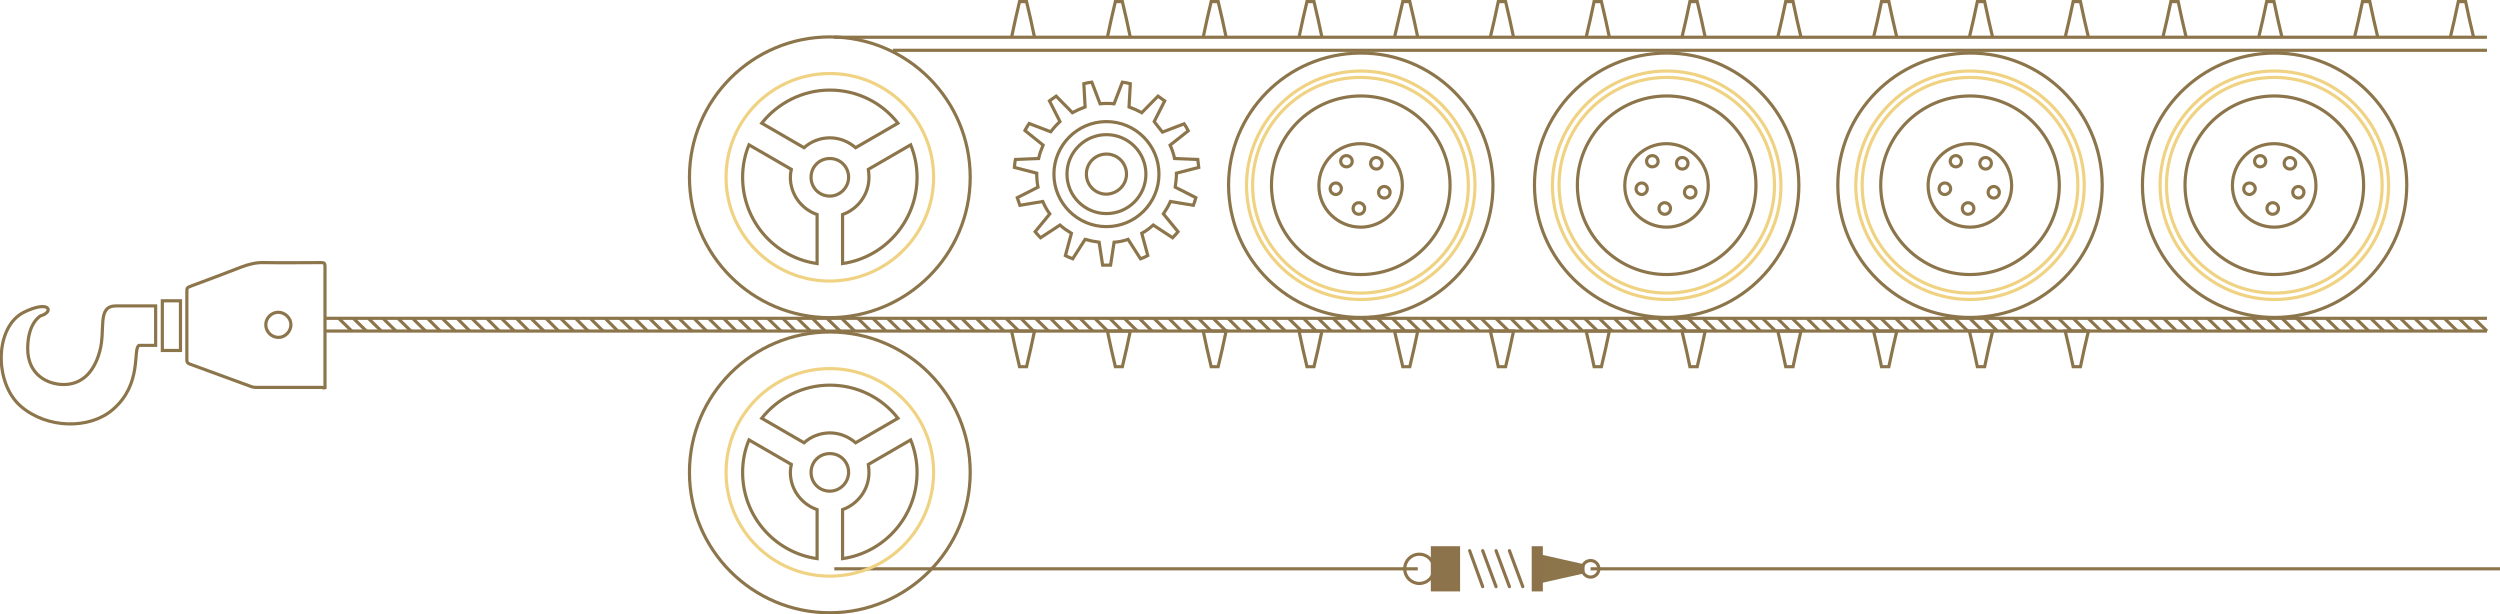 <?xml version="1.0" encoding="utf-8"?>
<!-- Generator: Adobe Illustrator 22.0.1, SVG Export Plug-In . SVG Version: 6.00 Build 0)  -->
<svg version="1.1" id="Layer_1" xmlns="http://www.w3.org/2000/svg" xmlns:xlink="http://www.w3.org/1999/xlink" x="0px" y="0px"
	 width="785.4px" height="193px" viewBox="0 0 785.4 193" style="enable-background:new 0 0 785.4 193;" xml:space="preserve">
<style type="text/css">
	.st0{fill:none;stroke:#8C754B;stroke-miterlimit:10;}
	.st1{fill:none;stroke:#F0D283;stroke-miterlimit:10;}
	.st2{fill:#8C754B;}
	.st3{fill:#8C734B;}
	.st4{fill:none;stroke:#8C734B;stroke-linecap:round;stroke-miterlimit:10;}
	.st5{fill-rule:evenodd;clip-rule:evenodd;fill:none;stroke:#8C754B;stroke-miterlimit:10;}
</style>
<g>
	<line class="st0" x1="781.3" y1="100" x2="102.2" y2="100"/>
	<line class="st0" x1="781.3" y1="104" x2="102.2" y2="104"/>
	<line class="st0" x1="781.3" y1="11.7" x2="262" y2="11.7"/>
	<line class="st0" x1="781.3" y1="15.8" x2="280.5" y2="15.8"/>
	<g>
		<g>
			<g>
				<g>
					<path class="st0" d="M468.8,53.9c-2.4-22.8-22.8-39.4-45.6-37c-22.8,2.4-39.4,22.8-37,45.6c2.4,22.8,22.8,39.4,45.6,37
						C454.6,97.2,471.2,76.7,468.8,53.9z"/>
					<path class="st1" d="M463.2,54.5c-2.1-19.7-19.7-34-39.4-32c-19.7,2.1-34,19.7-32,39.4c2,19.7,19.7,34,39.4,32
						C450.9,91.9,465.2,74.2,463.2,54.5z"/>
					<path class="st1" d="M461.1,54.7c-1.9-18.6-18.6-32.1-37.2-30.2c-18.6,1.9-32.1,18.6-30.2,37.2c1.9,18.6,18.6,32.1,37.2,30.2
						C449.6,89.9,463.1,73.3,461.1,54.7z"/>
					<path class="st0" d="M455.4,55.3c-1.6-15.4-15.4-26.6-30.8-25c-15.4,1.6-26.6,15.4-25,30.8c1.6,15.4,15.4,26.6,30.8,25
						C445.8,84.5,457,70.7,455.4,55.3z"/>
					<path class="st0" d="M440.5,56.9c-0.7-7.2-7.2-12.4-14.4-11.7c-7.2,0.7-12.4,7.2-11.7,14.4c0.7,7.2,7.2,12.4,14.4,11.7
						C436,70.5,441.2,64.1,440.5,56.9z"/>
					<path class="st0" d="M428.7,65.3c-0.1-1-1-1.7-2-1.6c-1,0.1-1.7,1-1.6,2c0.1,1,1,1.7,2,1.6C428.1,67.2,428.8,66.3,428.7,65.3z"
						/>
					<path class="st0" d="M421.4,59.1c-0.1-1-1-1.7-1.9-1.6c-1,0.1-1.7,1-1.6,2c0.1,1,1,1.7,2,1.6C420.8,60.9,421.5,60.1,421.4,59.1
						z"/>
					<path class="st0" d="M424.8,50.5c-0.1-1-1-1.7-2-1.6c-1,0.1-1.7,1-1.6,1.9c0.1,1,1,1.7,2,1.6C424.2,52.3,424.9,51.5,424.8,50.5
						z"/>
					<path class="st0" d="M434.2,51.1c-0.1-1-1-1.7-2-1.6c-1,0.1-1.7,1-1.6,2c0.1,1,1,1.7,2,1.6C433.6,53,434.3,52.1,434.2,51.1z"/>
					<path class="st0" d="M436.7,60.2c-0.1-1-1-1.7-2-1.6c-1,0.1-1.7,1-1.6,2c0.1,1,1,1.7,2,1.6C436.1,62.1,436.8,61.2,436.7,60.2z"
						/>
				</g>
				<g>
					<path class="st0" d="M564.9,53.9c-2.4-22.8-22.8-39.4-45.6-37c-22.8,2.4-39.4,22.8-37,45.6c2.4,22.8,22.8,39.4,45.6,37
						C550.7,97.2,567.3,76.7,564.9,53.9z"/>
					<path class="st1" d="M559.3,54.5c-2-19.7-19.7-34-39.4-32c-19.7,2.1-34,19.7-32,39.4c2,19.7,19.7,34,39.4,32
						C547,91.9,561.4,74.2,559.3,54.5z"/>
					<path class="st1" d="M557.3,54.7c-1.9-18.6-18.6-32.1-37.2-30.2C501.5,26.5,488,43.1,490,61.7c1.9,18.6,18.6,32.1,37.2,30.2
						C545.7,89.9,559.2,73.3,557.3,54.7z"/>
					<path class="st0" d="M551.5,55.3c-1.6-15.4-15.4-26.6-30.8-25c-15.4,1.6-26.6,15.4-25,30.8c1.6,15.4,15.4,26.6,30.8,25
						C541.9,84.5,553.1,70.7,551.5,55.3z"/>
					<path class="st0" d="M536.6,56.9c-0.7-7.2-7.2-12.4-14.4-11.7c-7.2,0.7-12.4,7.2-11.7,14.4c0.7,7.2,7.2,12.4,14.4,11.7
						C532.1,70.5,537.4,64.1,536.6,56.9z"/>
					<path class="st0" d="M524.8,65.3c-0.1-1-1-1.7-2-1.6c-1,0.1-1.7,1-1.6,2c0.1,1,1,1.7,2,1.6C524.2,67.2,524.9,66.3,524.8,65.3z"
						/>
					<path class="st0" d="M517.5,59.1c-0.1-1-1-1.7-1.9-1.6c-1,0.1-1.7,1-1.6,2c0.1,1,1,1.7,2,1.6C516.9,60.9,517.6,60.1,517.5,59.1
						z"/>
					<path class="st0" d="M520.9,50.5c-0.1-1-1-1.7-2-1.6c-1,0.1-1.7,1-1.6,1.9c0.1,1,1,1.7,1.9,1.6C520.3,52.3,521,51.5,520.9,50.5
						z"/>
					<path class="st0" d="M530.3,51.1c-0.1-1-1-1.7-2-1.6c-1,0.1-1.7,1-1.6,2c0.1,1,1,1.7,2,1.6C529.7,53,530.4,52.1,530.3,51.1z"/>
					<path class="st0" d="M532.8,60.2c-0.1-1-1-1.7-2-1.6c-1,0.1-1.7,1-1.6,2c0.1,1,1,1.7,2,1.6C532.2,62.1,532.9,61.2,532.8,60.2z"
						/>
				</g>
				<g>
					<path class="st0" d="M660.2,53.9c-2.4-22.8-22.8-39.4-45.6-37c-22.8,2.4-39.4,22.8-37,45.6c2.4,22.8,22.8,39.4,45.6,37
						C646,97.2,662.6,76.7,660.2,53.9z"/>
					<path class="st1" d="M654.6,54.5c-2.1-19.7-19.7-34-39.4-32c-19.7,2.1-34,19.7-32,39.4c2,19.7,19.7,34,39.4,32
						C642.3,91.9,656.6,74.2,654.6,54.5z"/>
					<path class="st1" d="M652.6,54.7c-1.9-18.6-18.6-32.1-37.2-30.2c-18.6,1.9-32.1,18.6-30.2,37.2c1.9,18.6,18.6,32.1,37.2,30.2
						C641,89.9,654.5,73.3,652.6,54.7z"/>
					<path class="st0" d="M646.8,55.3c-1.6-15.4-15.4-26.6-30.8-25c-15.4,1.6-26.6,15.4-25,30.8c1.6,15.4,15.4,26.6,30.8,25
						C637.2,84.5,648.4,70.7,646.8,55.3z"/>
					<path class="st0" d="M631.9,56.9c-0.7-7.2-7.2-12.4-14.4-11.7c-7.2,0.7-12.4,7.2-11.7,14.4c0.7,7.2,7.2,12.4,14.4,11.7
						C627.4,70.5,632.7,64.1,631.9,56.9z"/>
					<path class="st0" d="M620.1,65.3c-0.1-1-1-1.7-2-1.6c-1,0.1-1.7,1-1.6,2c0.1,1,1,1.7,1.9,1.6C619.5,67.2,620.2,66.3,620.1,65.3
						z"/>
					<path class="st0" d="M612.8,59.1c-0.1-1-1-1.7-2-1.6c-1,0.1-1.7,1-1.6,2c0.1,1,1,1.7,2,1.6C612.2,60.9,612.9,60.1,612.8,59.1z"
						/>
					<path class="st0" d="M616.2,50.5c-0.1-1-1-1.7-1.9-1.6c-1,0.1-1.7,1-1.6,1.9c0.1,1,1,1.7,1.9,1.6
						C615.6,52.3,616.3,51.5,616.2,50.5z"/>
					<path class="st0" d="M625.6,51.1c-0.1-1-1-1.7-2-1.6c-1,0.1-1.7,1-1.6,2c0.1,1,1,1.7,2,1.6C625,53,625.7,52.1,625.6,51.1z"/>
					<path class="st0" d="M628.1,60.2c-0.1-1-1-1.7-1.9-1.6c-1,0.1-1.7,1-1.6,2c0.1,1,1,1.7,2,1.6C627.5,62.1,628.2,61.2,628.1,60.2
						z"/>
				</g>
				<g>
					<path class="st0" d="M755.9,53.9c-2.4-22.8-22.8-39.4-45.6-37c-22.8,2.4-39.4,22.8-37,45.6c2.4,22.8,22.8,39.4,45.6,37
						C741.6,97.2,758.2,76.7,755.9,53.9z"/>
					<path class="st1" d="M750.2,54.5c-2.1-19.7-19.7-34-39.4-32c-19.7,2.1-34,19.7-32,39.4c2,19.7,19.7,34,39.4,32
						C738,91.9,752.3,74.2,750.2,54.5z"/>
					<path class="st1" d="M748.2,54.7c-1.9-18.6-18.6-32.1-37.2-30.2c-18.6,1.9-32.1,18.6-30.2,37.2c1.9,18.6,18.6,32.1,37.2,30.2
						C736.6,89.9,750.1,73.3,748.2,54.7z"/>
					<path class="st0" d="M742.4,55.3c-1.6-15.4-15.4-26.6-30.8-25c-15.4,1.6-26.6,15.4-25,30.8c1.6,15.4,15.4,26.6,30.8,25
						C732.8,84.5,744,70.7,742.4,55.3z"/>
					<path class="st0" d="M727.5,56.9c-0.7-7.2-7.2-12.4-14.4-11.7c-7.2,0.7-12.4,7.2-11.7,14.4c0.7,7.2,7.2,12.4,14.4,11.7
						C723.1,70.5,728.3,64.1,727.5,56.9z"/>
					<path class="st0" d="M715.8,65.3c-0.1-1-1-1.7-2-1.6c-1,0.1-1.7,1-1.6,2c0.1,1,1,1.7,1.9,1.6C715.2,67.2,715.9,66.3,715.8,65.3
						z"/>
					<path class="st0" d="M708.5,59.1c-0.1-1-1-1.7-2-1.6c-1,0.1-1.7,1-1.6,2c0.1,1,1,1.7,2,1.6C707.8,60.9,708.6,60.1,708.5,59.1z"
						/>
					<path class="st0" d="M711.8,50.5c-0.1-1-1-1.7-1.9-1.6c-1,0.1-1.7,1-1.6,1.9c0.1,1,1,1.7,1.9,1.6
						C711.2,52.3,711.9,51.5,711.8,50.5z"/>
					<path class="st0" d="M721.2,51.1c-0.1-1-1-1.7-2-1.6c-1,0.1-1.7,1-1.6,2c0.1,1,1,1.7,2,1.6C720.6,53,721.3,52.1,721.2,51.1z"/>
					<path class="st0" d="M723.8,60.2c-0.1-1-1-1.7-1.9-1.6c-1,0.1-1.7,1-1.6,2c0.1,1,1,1.7,2,1.6C723.1,62.1,723.9,61.2,723.8,60.2
						z"/>
				</g>
			</g>
		</g>
	</g>
	<g>
		<g>
			<path class="st0" d="M365.2,41.5l6.8-2.6c0.5,0.7,0.9,1.4,1.3,2.2l-5.7,4.5c0.6,1.3,1.1,2.7,1.4,4.2l7.3,0.3
				c0.1,0.8,0.2,1.7,0.3,2.5l-7,1.8c0,0,0,0,0,0c0,1.5-0.2,3-0.4,4.4l6.5,3.3c-0.2,0.8-0.5,1.6-0.8,2.4l-7.2-1.2
				c-0.6,1.4-1.4,2.7-2.2,3.9l4.6,5.6c-0.5,0.6-1.1,1.3-1.7,1.9l-6.1-4c-1.1,1-2.3,1.9-3.6,2.6l1.9,7c-0.7,0.4-1.5,0.7-2.3,1
				l-3.9-6.1c-1.4,0.5-2.9,0.8-4.4,0.9l-1.1,7.2h-2.5l-1.1-7.2c-1.5-0.2-3-0.5-4.4-0.9l-3.9,6.1c-0.8-0.3-1.5-0.6-2.3-1l1.9-7
				c-1.3-0.8-2.5-1.6-3.6-2.6l-6.1,4c-0.6-0.6-1.1-1.2-1.7-1.9l4.6-5.6c-0.9-1.2-1.6-2.5-2.2-3.9l-7.2,1.2c-0.3-0.8-0.5-1.6-0.8-2.4
				l6.5-3.3c-0.3-1.4-0.4-2.9-0.4-4.4c0,0,0,0,0,0l-7-1.8c0.1-0.8,0.1-1.7,0.3-2.5l7.3-0.3c0.3-1.5,0.8-2.8,1.4-4.2L322,41
				c0.4-0.7,0.8-1.5,1.3-2.2l6.8,2.6c0.9-1.2,1.9-2.3,2.9-3.2l-3.3-6.5c0.7-0.5,1.4-1,2.1-1.5l5.1,5.2c1.3-0.7,2.6-1.3,4-1.8
				l-0.4-7.3c0.8-0.2,1.6-0.4,2.5-0.5l2.6,6.8c0.7-0.1,1.4-0.1,2.2-0.1c0.7,0,1.5,0,2.2,0.1l2.6-6.8c0.8,0.1,1.7,0.3,2.5,0.5
				l-0.4,7.3c1.4,0.5,2.7,1.1,4,1.8l5.1-5.2c0.7,0.5,1.4,1,2.1,1.5l-3.3,6.5C363.3,39.2,364.3,40.3,365.2,41.5z"/>
			<path class="st0" d="M364.1,54.7c0-9.1-7.4-16.5-16.5-16.5c-9.1,0-16.5,7.4-16.5,16.5c0,9.1,7.4,16.5,16.5,16.5
				C356.7,71.2,364.1,63.8,364.1,54.7z"/>
			<path class="st0" d="M360,54.7c0-6.9-5.6-12.4-12.4-12.4c-6.9,0-12.4,5.6-12.4,12.4c0,6.9,5.6,12.4,12.4,12.4
				C354.5,67.1,360,61.5,360,54.7z"/>
			<path class="st0" d="M353.9,54.7c0-3.5-2.8-6.3-6.3-6.3c-3.5,0-6.3,2.8-6.3,6.3c0,3.5,2.8,6.3,6.3,6.3
				C351.1,60.9,353.9,58.1,353.9,54.7z"/>
		</g>
	</g>
	<line class="st0" x1="110.5" y1="104" x2="106.4" y2="100"/>
	<line class="st0" x1="115.1" y1="104" x2="111" y2="100"/>
	<line class="st0" x1="119.8" y1="104" x2="115.7" y2="100"/>
	<line class="st0" x1="124.4" y1="104" x2="120.3" y2="100"/>
	<line class="st0" x1="129.1" y1="104" x2="125" y2="100"/>
	<line class="st0" x1="133.7" y1="104" x2="129.6" y2="100"/>
	<line class="st0" x1="138.3" y1="104" x2="134.3" y2="100"/>
	<line class="st0" x1="143" y1="104" x2="138.9" y2="100"/>
	<line class="st0" x1="147.6" y1="104" x2="143.6" y2="100"/>
	<line class="st0" x1="152.3" y1="104" x2="148.2" y2="100"/>
	<line class="st0" x1="156.9" y1="104" x2="152.9" y2="100"/>
	<line class="st0" x1="161.6" y1="104" x2="157.5" y2="100"/>
	<line class="st0" x1="166.2" y1="104" x2="162.2" y2="100"/>
	<line class="st0" x1="170.9" y1="104" x2="166.8" y2="100"/>
	<line class="st0" x1="175.5" y1="104" x2="171.5" y2="100"/>
	<line class="st0" x1="180.2" y1="104" x2="176.1" y2="100"/>
	<line class="st0" x1="184.8" y1="104" x2="180.8" y2="100"/>
	<line class="st0" x1="189.5" y1="104" x2="185.4" y2="100"/>
	<line class="st0" x1="194.1" y1="104" x2="190.1" y2="100"/>
	<line class="st0" x1="198.8" y1="104" x2="194.7" y2="100"/>
	<line class="st0" x1="203.4" y1="104" x2="199.4" y2="100"/>
	<line class="st0" x1="208.1" y1="104" x2="204" y2="100"/>
	<line class="st0" x1="212.7" y1="104" x2="208.7" y2="100"/>
	<line class="st0" x1="217.4" y1="104" x2="213.3" y2="100"/>
	<line class="st0" x1="222" y1="104" x2="218" y2="100"/>
	<line class="st0" x1="226.7" y1="104" x2="222.6" y2="100"/>
	<line class="st0" x1="231.3" y1="104" x2="227.3" y2="100"/>
	<line class="st0" x1="236" y1="104" x2="231.9" y2="100"/>
	<line class="st0" x1="240.6" y1="104" x2="236.6" y2="100"/>
	<line class="st0" x1="273.6" y1="104" x2="269.5" y2="100"/>
	<line class="st0" x1="278.3" y1="104" x2="274.2" y2="100"/>
	<line class="st0" x1="282.9" y1="104" x2="278.8" y2="100"/>
	<line class="st0" x1="287.6" y1="104" x2="283.5" y2="100"/>
	<line class="st0" x1="292.2" y1="104" x2="288.1" y2="100"/>
	<line class="st0" x1="296.8" y1="104" x2="292.8" y2="100"/>
	<line class="st0" x1="301.5" y1="104" x2="297.4" y2="100"/>
	<line class="st0" x1="306.1" y1="104" x2="302.1" y2="100"/>
	<line class="st0" x1="310.8" y1="104" x2="306.7" y2="100"/>
	<line class="st0" x1="315.4" y1="104" x2="311.4" y2="100"/>
	<line class="st0" x1="320.1" y1="104" x2="316" y2="100"/>
	<line class="st0" x1="324.7" y1="104" x2="320.7" y2="100"/>
	<line class="st0" x1="329.4" y1="104" x2="325.3" y2="100"/>
	<line class="st0" x1="334" y1="104" x2="330" y2="100"/>
	<line class="st0" x1="338.7" y1="104" x2="334.6" y2="100"/>
	<line class="st0" x1="343.3" y1="104" x2="339.3" y2="100"/>
	<line class="st0" x1="348" y1="104" x2="343.9" y2="100"/>
	<line class="st0" x1="352.6" y1="104" x2="348.6" y2="100"/>
	<line class="st0" x1="357.3" y1="104" x2="353.2" y2="100"/>
	<line class="st0" x1="361.9" y1="104" x2="357.9" y2="100"/>
	<line class="st0" x1="366.6" y1="104" x2="362.5" y2="100"/>
	<line class="st0" x1="371.2" y1="104" x2="367.2" y2="100"/>
	<line class="st0" x1="375.9" y1="104" x2="371.8" y2="100"/>
	<line class="st0" x1="380.5" y1="104" x2="376.5" y2="100"/>
	<line class="st0" x1="385.2" y1="104" x2="381.1" y2="100"/>
	<line class="st0" x1="389.8" y1="104" x2="385.8" y2="100"/>
	<line class="st0" x1="394.5" y1="104" x2="390.4" y2="100"/>
	<line class="st0" x1="399.1" y1="104" x2="395.1" y2="100"/>
	<line class="st0" x1="403.8" y1="104" x2="399.7" y2="100"/>
	<line class="st0" x1="408.9" y1="104" x2="404.8" y2="100"/>
	<line class="st0" x1="413.5" y1="104" x2="409.5" y2="100"/>
	<line class="st0" x1="418.2" y1="104" x2="414.1" y2="100"/>
	<line class="st0" x1="422.8" y1="104" x2="418.8" y2="100"/>
	<line class="st0" x1="427.5" y1="104" x2="423.4" y2="100"/>
	<line class="st0" x1="432.1" y1="104" x2="428.1" y2="100"/>
	<line class="st0" x1="436.8" y1="104" x2="432.7" y2="100"/>
	<line class="st0" x1="441.4" y1="104" x2="437.4" y2="100"/>
	<line class="st0" x1="446.1" y1="104" x2="442" y2="100"/>
	<line class="st0" x1="450.7" y1="104" x2="446.7" y2="100"/>
	<line class="st0" x1="455.4" y1="104" x2="451.3" y2="100"/>
	<line class="st0" x1="460" y1="104" x2="456" y2="100"/>
	<line class="st0" x1="464.7" y1="104" x2="460.6" y2="100"/>
	<line class="st0" x1="469.3" y1="104" x2="465.3" y2="100"/>
	<line class="st0" x1="474" y1="104" x2="469.9" y2="100"/>
	<line class="st0" x1="478.6" y1="104" x2="474.6" y2="100"/>
	<line class="st0" x1="483.3" y1="104" x2="479.2" y2="100"/>
	<line class="st0" x1="487.9" y1="104" x2="483.9" y2="100"/>
	<line class="st0" x1="492.6" y1="104" x2="488.5" y2="100"/>
	<line class="st0" x1="497.2" y1="104" x2="493.2" y2="100"/>
	<line class="st0" x1="501.9" y1="104" x2="497.8" y2="100"/>
	<line class="st0" x1="506.5" y1="104" x2="502.4" y2="100"/>
	<line class="st0" x1="511.2" y1="104" x2="507.1" y2="100"/>
	<line class="st0" x1="515.8" y1="104" x2="511.7" y2="100"/>
	<line class="st0" x1="520.5" y1="104" x2="516.4" y2="100"/>
	<line class="st0" x1="525.1" y1="104" x2="521" y2="100"/>
	<line class="st0" x1="529.8" y1="104" x2="525.7" y2="100"/>
	<line class="st0" x1="534.4" y1="104" x2="530.3" y2="100"/>
	<line class="st0" x1="539.1" y1="104" x2="535" y2="100"/>
	<line class="st0" x1="543.8" y1="104" x2="539.8" y2="100"/>
	<line class="st0" x1="548.5" y1="104" x2="544.4" y2="100"/>
	<line class="st0" x1="553.1" y1="104" x2="549.1" y2="100"/>
	<line class="st0" x1="557.8" y1="104" x2="553.7" y2="100"/>
	<line class="st0" x1="562.4" y1="104" x2="558.4" y2="100"/>
	<line class="st0" x1="567.1" y1="104" x2="563" y2="100"/>
	<line class="st0" x1="571.7" y1="104" x2="567.7" y2="100"/>
	<line class="st0" x1="576.4" y1="104" x2="572.3" y2="100"/>
	<line class="st0" x1="581" y1="104" x2="576.9" y2="100"/>
	<line class="st0" x1="585.7" y1="104" x2="581.6" y2="100"/>
	<line class="st0" x1="590.3" y1="104" x2="586.2" y2="100"/>
	<line class="st0" x1="595" y1="104" x2="590.9" y2="100"/>
	<line class="st0" x1="599.6" y1="104" x2="595.5" y2="100"/>
	<line class="st0" x1="604.3" y1="104" x2="600.2" y2="100"/>
	<line class="st0" x1="608.9" y1="104" x2="604.8" y2="100"/>
	<line class="st0" x1="613.6" y1="104" x2="609.5" y2="100"/>
	<line class="st0" x1="618.2" y1="104" x2="614.1" y2="100"/>
	<line class="st0" x1="622.9" y1="104" x2="618.8" y2="100"/>
	<line class="st0" x1="627.5" y1="104" x2="623.4" y2="100"/>
	<line class="st0" x1="632.2" y1="104" x2="628.1" y2="100"/>
	<line class="st0" x1="636.8" y1="104" x2="632.7" y2="100"/>
	<line class="st0" x1="641.5" y1="104" x2="637.4" y2="100"/>
	<line class="st0" x1="646.1" y1="104" x2="642" y2="100"/>
	<line class="st0" x1="650.8" y1="104" x2="646.7" y2="100"/>
	<line class="st0" x1="655.4" y1="104" x2="651.3" y2="100"/>
	<line class="st0" x1="660.1" y1="104" x2="656" y2="100"/>
	<line class="st0" x1="664.7" y1="104" x2="660.6" y2="100"/>
	<line class="st0" x1="669.4" y1="104" x2="665.3" y2="100"/>
	<line class="st0" x1="674" y1="104" x2="669.9" y2="100"/>
	<line class="st0" x1="679.1" y1="104" x2="675" y2="100"/>
	<line class="st0" x1="683.8" y1="104" x2="679.7" y2="100"/>
	<line class="st0" x1="688.4" y1="104" x2="684.3" y2="100"/>
	<line class="st0" x1="693.1" y1="104" x2="689" y2="100"/>
	<line class="st0" x1="697.7" y1="104" x2="693.6" y2="100"/>
	<line class="st0" x1="702.4" y1="104" x2="698.3" y2="100"/>
	<line class="st0" x1="707" y1="104" x2="702.9" y2="100"/>
	<line class="st0" x1="711.7" y1="104" x2="707.6" y2="100"/>
	<line class="st0" x1="716.3" y1="104" x2="712.2" y2="100"/>
	<line class="st0" x1="721" y1="104" x2="716.9" y2="100"/>
	<line class="st0" x1="725.6" y1="104" x2="721.5" y2="100"/>
	<line class="st0" x1="730.3" y1="104" x2="726.2" y2="100"/>
	<line class="st0" x1="734.9" y1="104" x2="730.8" y2="100"/>
	<line class="st0" x1="739.6" y1="104" x2="735.5" y2="100"/>
	<line class="st0" x1="744.2" y1="104" x2="740.1" y2="100"/>
	<line class="st0" x1="748.9" y1="104" x2="744.8" y2="100"/>
	<line class="st0" x1="753.5" y1="104" x2="749.4" y2="100"/>
	<line class="st0" x1="758.2" y1="104" x2="754.1" y2="100"/>
	<line class="st0" x1="762.7" y1="104" x2="758.6" y2="100"/>
	<line class="st0" x1="767.3" y1="104" x2="763.2" y2="100"/>
	<line class="st0" x1="772" y1="104" x2="767.9" y2="100"/>
	<line class="st0" x1="776.6" y1="104" x2="772.5" y2="100"/>
	<line class="st0" x1="781.3" y1="104" x2="777.2" y2="100"/>
	<line class="st0" x1="245.3" y1="104" x2="241.2" y2="100"/>
	<line class="st0" x1="249.9" y1="104" x2="245.9" y2="100"/>
	<line class="st0" x1="254.6" y1="104" x2="250.5" y2="100"/>
	<line class="st0" x1="259.2" y1="104" x2="255.2" y2="100"/>
	<line class="st0" x1="263.9" y1="104" x2="259.8" y2="100"/>
	<line class="st0" x1="268.5" y1="104" x2="264.4" y2="100"/>
	<g>
		<g>
			<g>
				<g>
					<polygon class="st0" points="325,104 323.8,109.6 322.5,115.2 321.4,115.2 320.3,115.2 319,109.6 317.8,104 					"/>
				</g>
			</g>
		</g>
		<g>
			<g>
				<g>
					<polygon class="st0" points="355.1,104 353.9,109.6 352.6,115.2 351.5,115.2 350.4,115.2 349.1,109.6 347.9,104 					"/>
				</g>
			</g>
		</g>
		<g>
			<g>
				<g>
					<polygon class="st0" points="385.2,104 384,109.6 382.7,115.2 381.6,115.2 380.5,115.2 379.2,109.6 378,104 					"/>
				</g>
			</g>
		</g>
		<g>
			<g>
				<g>
					<polygon class="st0" points="415.3,104 414.1,109.6 412.8,115.2 411.7,115.2 410.6,115.2 409.3,109.6 408.1,104 					"/>
				</g>
			</g>
		</g>
		<g>
			<g>
				<g>
					<polygon class="st0" points="445.4,104 444.2,109.6 442.9,115.2 441.8,115.2 440.7,115.2 439.4,109.6 438.1,104 					"/>
				</g>
			</g>
		</g>
		<g>
			<g>
				<g>
					<polygon class="st0" points="475.5,104 474.3,109.6 473,115.2 471.9,115.2 470.7,115.2 469.5,109.6 468.2,104 					"/>
				</g>
			</g>
		</g>
		<g>
			<g>
				<g>
					<polygon class="st0" points="505.6,104 504.4,109.6 503.1,115.2 502,115.2 500.8,115.2 499.6,109.6 498.3,104 					"/>
				</g>
			</g>
		</g>
		<g>
			<g>
				<g>
					<polygon class="st0" points="535.7,104 534.5,109.6 533.2,115.2 532.1,115.2 530.9,115.2 529.7,109.6 528.4,104 					"/>
				</g>
			</g>
		</g>
		<g>
			<g>
				<g>
					<polygon class="st0" points="565.8,104 564.5,109.6 563.3,115.2 562.2,115.2 561,115.2 559.8,109.6 558.5,104 					"/>
				</g>
			</g>
		</g>
		<g>
			<g>
				<g>
					<polygon class="st0" points="595.9,104 594.6,109.6 593.4,115.2 592.3,115.2 591.1,115.2 589.9,109.6 588.6,104 					"/>
				</g>
			</g>
		</g>
		<g>
			<g>
				<g>
					<polygon class="st0" points="626,104 624.7,109.6 623.5,115.2 622.4,115.2 621.2,115.2 620,109.6 618.7,104 					"/>
				</g>
			</g>
		</g>
		<g>
			<g>
				<g>
					<polygon class="st0" points="656.1,104 654.8,109.6 653.6,115.2 652.5,115.2 651.3,115.2 650.1,109.6 648.8,104 					"/>
				</g>
			</g>
		</g>
	</g>
	<g>
		<g>
			<g>
				<g>
					<polyline class="st0" points="325,11.7 323.8,6.1 322.5,0.5 321.4,0.5 320.3,0.5 319,6.1 317.8,11.7 					"/>
				</g>
			</g>
		</g>
		<g>
			<g>
				<g>
					<polyline class="st0" points="355.1,11.7 353.9,6.1 352.6,0.5 351.5,0.5 350.4,0.5 349.1,6.1 347.9,11.7 					"/>
				</g>
			</g>
		</g>
		<g>
			<g>
				<g>
					<polyline class="st0" points="385.2,11.7 384,6.1 382.7,0.5 381.6,0.5 380.5,0.5 379.2,6.1 378,11.7 					"/>
				</g>
			</g>
		</g>
		<g>
			<g>
				<g>
					<polyline class="st0" points="415.3,11.7 414.1,6.1 412.8,0.5 411.7,0.5 410.6,0.5 409.3,6.1 408.1,11.7 					"/>
				</g>
			</g>
		</g>
		<g>
			<g>
				<g>
					<polyline class="st0" points="445.4,11.7 444.2,6.1 442.9,0.5 441.8,0.5 440.7,0.5 439.4,6.1 438.1,11.7 					"/>
				</g>
			</g>
		</g>
		<g>
			<g>
				<g>
					<polyline class="st0" points="475.5,11.7 474.3,6.1 473,0.5 471.9,0.5 470.7,0.5 469.5,6.1 468.2,11.7 					"/>
				</g>
			</g>
		</g>
		<g>
			<g>
				<g>
					<polyline class="st0" points="505.6,11.7 504.4,6.1 503.1,0.5 502,0.5 500.8,0.5 499.6,6.1 498.3,11.7 					"/>
				</g>
			</g>
		</g>
		<g>
			<g>
				<g>
					<polyline class="st0" points="535.7,11.7 534.5,6.1 533.2,0.5 532.1,0.5 530.9,0.5 529.7,6.1 528.4,11.7 					"/>
				</g>
			</g>
		</g>
		<g>
			<g>
				<g>
					<polyline class="st0" points="565.8,11.7 564.5,6.1 563.3,0.5 562.2,0.5 561,0.5 559.8,6.1 558.5,11.7 					"/>
				</g>
			</g>
		</g>
		<g>
			<g>
				<g>
					<polyline class="st0" points="595.9,11.7 594.6,6.1 593.4,0.5 592.3,0.5 591.1,0.5 589.9,6.1 588.6,11.7 					"/>
				</g>
			</g>
		</g>
		<g>
			<g>
				<g>
					<polyline class="st0" points="626,11.7 624.7,6.1 623.5,0.5 622.4,0.5 621.2,0.5 620,6.1 618.7,11.7 					"/>
				</g>
			</g>
		</g>
		<g>
			<g>
				<g>
					<polyline class="st0" points="656.1,11.7 654.8,6.1 653.6,0.5 652.5,0.5 651.3,0.5 650.1,6.1 648.8,11.7 					"/>
				</g>
			</g>
		</g>
		<g>
			<g>
				<g>
					<polyline class="st0" points="686.8,11.7 685.5,6.1 684.3,0.5 683.2,0.5 682,0.5 680.8,6.1 679.5,11.7 					"/>
				</g>
			</g>
		</g>
		<g>
			<g>
				<g>
					<polyline class="st0" points="716.9,11.7 715.6,6.1 714.4,0.5 713.3,0.5 712.1,0.5 710.9,6.1 709.6,11.7 					"/>
				</g>
			</g>
		</g>
		<g>
			<g>
				<g>
					<polyline class="st0" points="747,11.7 745.7,6.1 744.5,0.5 743.4,0.5 742.2,0.5 741,6.1 739.7,11.7 					"/>
				</g>
			</g>
		</g>
		<g>
			<g>
				<g>
					<polyline class="st0" points="777.1,11.7 775.8,6.1 774.6,0.5 773.4,0.5 772.3,0.5 771.1,6.1 769.8,11.7 					"/>
				</g>
			</g>
		</g>
	</g>
	<g>
		<g>
			<g>
				<g>
					<g>
						<polygon class="st2" points="483.6,183.3 490.7,181.7 497.8,180.1 497.8,178.7 497.8,177.3 490.7,175.7 483.6,174.1 						"/>
					</g>
				</g>
			</g>
			<rect x="449.5" y="171.6" class="st3" width="9.2" height="14.2"/>
			<rect x="481.2" y="171.6" class="st3" width="3.5" height="14.2"/>
			<line class="st4" x1="461.7" y1="173" x2="465.8" y2="184.3"/>
			<line class="st4" x1="465.8" y1="173" x2="470" y2="184.3"/>
			<line class="st4" x1="470" y1="173" x2="474.2" y2="184.3"/>
			<line class="st4" x1="474.2" y1="173" x2="478.4" y2="184.3"/>
			<circle class="st4" cx="445.9" cy="178.7" r="4.6"/>
			<circle class="st4" cx="499.7" cy="178.7" r="2.6"/>
		</g>
		<line class="st0" x1="262.1" y1="178.7" x2="445.4" y2="178.7"/>
		<line class="st0" x1="499.7" y1="178.7" x2="785.4" y2="178.7"/>
	</g>
	<g>
		<path class="st5" d="M102.1,121.8c0-0.4,0-0.7,0-1c0-12.4,0-24.8,0-37.2c0-0.9-0.3-1.1-1.1-1.1c-6,0-11.9,0.1-17.9,0
			c-2.6-0.1-4.9,0.5-7.3,1.4c-5.2,2-10.4,4-15.6,5.9c-1.5,0.6-1.5,0.5-1.5,2.1c0,7,0,14.1,0,21.1c0,0.8,0.2,1.1,1,1.4
			c6.4,2.3,12.7,4.7,19.1,7c0.5,0.2,1,0.3,1.4,0.3c7,0,14,0,21,0C101.6,121.9,101.8,121.9,102.1,121.8z M91.4,102c0,2.1-1.8,4-3.9,4
			c-2.2,0-4-1.8-4-4c0-2.1,1.8-3.9,3.9-3.9C89.5,98.1,91.4,99.9,91.4,102z"/>
		<path class="st5" d="M51,110.1c1.7,0,3.3,0,5,0c0.2,0,0.4,0,0.7,0c0-5.2,0-10.4,0-15.6c-1.9,0-3.7,0-5.7,0
			C51,99.6,51,104.8,51,110.1z"/>
	</g>
	<g>
		<path class="st0" d="M304.8,55.7c0-24.3-19.7-44.1-44.1-44.1c-24.3,0-44.1,19.7-44.1,44.1c0,24.3,19.7,44.1,44.1,44.1
			C285,99.7,304.8,80,304.8,55.7z"/>
		<g>
			<path class="st0" d="M266.6,55.7c0-3.3-2.6-5.9-5.9-5.9c-3.3,0-5.9,2.6-5.9,5.9c0,3.3,2.6,5.9,5.9,5.9
				C263.9,61.6,266.6,58.9,266.6,55.7z"/>
			<path class="st0" d="M256.7,67.4v15.4c-13.3-1.9-23.4-13.3-23.4-27.1c0-3.6,0.7-7.1,2-10.2l13.3,7.7c-0.2,0.8-0.3,1.6-0.3,2.5
				C248.3,61.1,251.8,65.7,256.7,67.4z"/>
			<path class="st0" d="M273,55.7c0-0.8-0.1-1.7-0.2-2.5l13.3-7.7c1.3,3.2,2,6.6,2,10.2c0,13.8-10.2,25.2-23.4,27.1V67.4
				C269.5,65.7,273,61.1,273,55.7z"/>
			<path class="st0" d="M252.6,46.4l-13.3-7.7c5-6.3,12.8-10.4,21.4-10.4c8.7,0,16.4,4,21.4,10.4l-13.3,7.7c-2.2-1.9-5-3.1-8.1-3.1
				C257.6,43.3,254.7,44.5,252.6,46.4z"/>
		</g>
		<path class="st1" d="M293.3,55.7c0-18-14.6-32.6-32.6-32.6c-18,0-32.6,14.6-32.6,32.6c0,18,14.6,32.6,32.6,32.6
			C278.7,88.2,293.3,73.6,293.3,55.7z"/>
	</g>
	<g>
		<path class="st0" d="M304.8,148.4c0-24.3-19.7-44.1-44.1-44.1c-24.3,0-44.1,19.7-44.1,44.1c0,24.3,19.7,44.1,44.1,44.1
			C285,192.5,304.8,172.7,304.8,148.4z"/>
		<g>
			<path class="st0" d="M266.6,148.4c0-3.3-2.6-5.9-5.9-5.9c-3.3,0-5.9,2.6-5.9,5.9c0,3.3,2.6,5.9,5.9,5.9
				C263.9,154.3,266.6,151.6,266.6,148.4z"/>
			<path class="st0" d="M256.7,160.1v15.4c-13.3-1.9-23.4-13.3-23.4-27.1c0-3.6,0.7-7.1,2-10.2l13.3,7.7c-0.2,0.8-0.3,1.6-0.3,2.5
				C248.3,153.8,251.8,158.4,256.7,160.1z"/>
			<path class="st0" d="M273,148.4c0-0.8-0.1-1.7-0.2-2.5l13.3-7.7c1.3,3.2,2,6.6,2,10.2c0,13.8-10.2,25.2-23.4,27.1v-15.4
				C269.5,158.4,273,153.8,273,148.4z"/>
			<path class="st0" d="M252.6,139.1l-13.3-7.7c5-6.3,12.8-10.4,21.4-10.4c8.7,0,16.4,4,21.4,10.4l-13.3,7.7c-2.2-1.9-5-3.1-8.1-3.1
				C257.6,136,254.7,137.2,252.6,139.1z"/>
		</g>
		<path class="st1" d="M293.3,148.4c0-18-14.6-32.6-32.6-32.6c-18,0-32.6,14.6-32.6,32.6c0,18,14.6,32.6,32.6,32.6
			C278.7,181,293.3,166.4,293.3,148.4z"/>
	</g>
	<path class="st0" d="M12.8,99.2c0,0-4.1,2.1-4.1,10.3s6.2,11.3,11.3,11.3s9.3-3.1,11.3-10.3c2-7-1-14.4,5.2-14.4s12.4,0,12.4,0
		v12.4h-5.2c-2.1,1,1.2,12.1-8.3,20.2c-7.2,6.2-20.6,6.1-28.9-1.1c-8.4-7.3-8.2-24.9,1-29.5C15.9,94,16.9,98.1,12.8,99.2z"/>
</g>
</svg>
